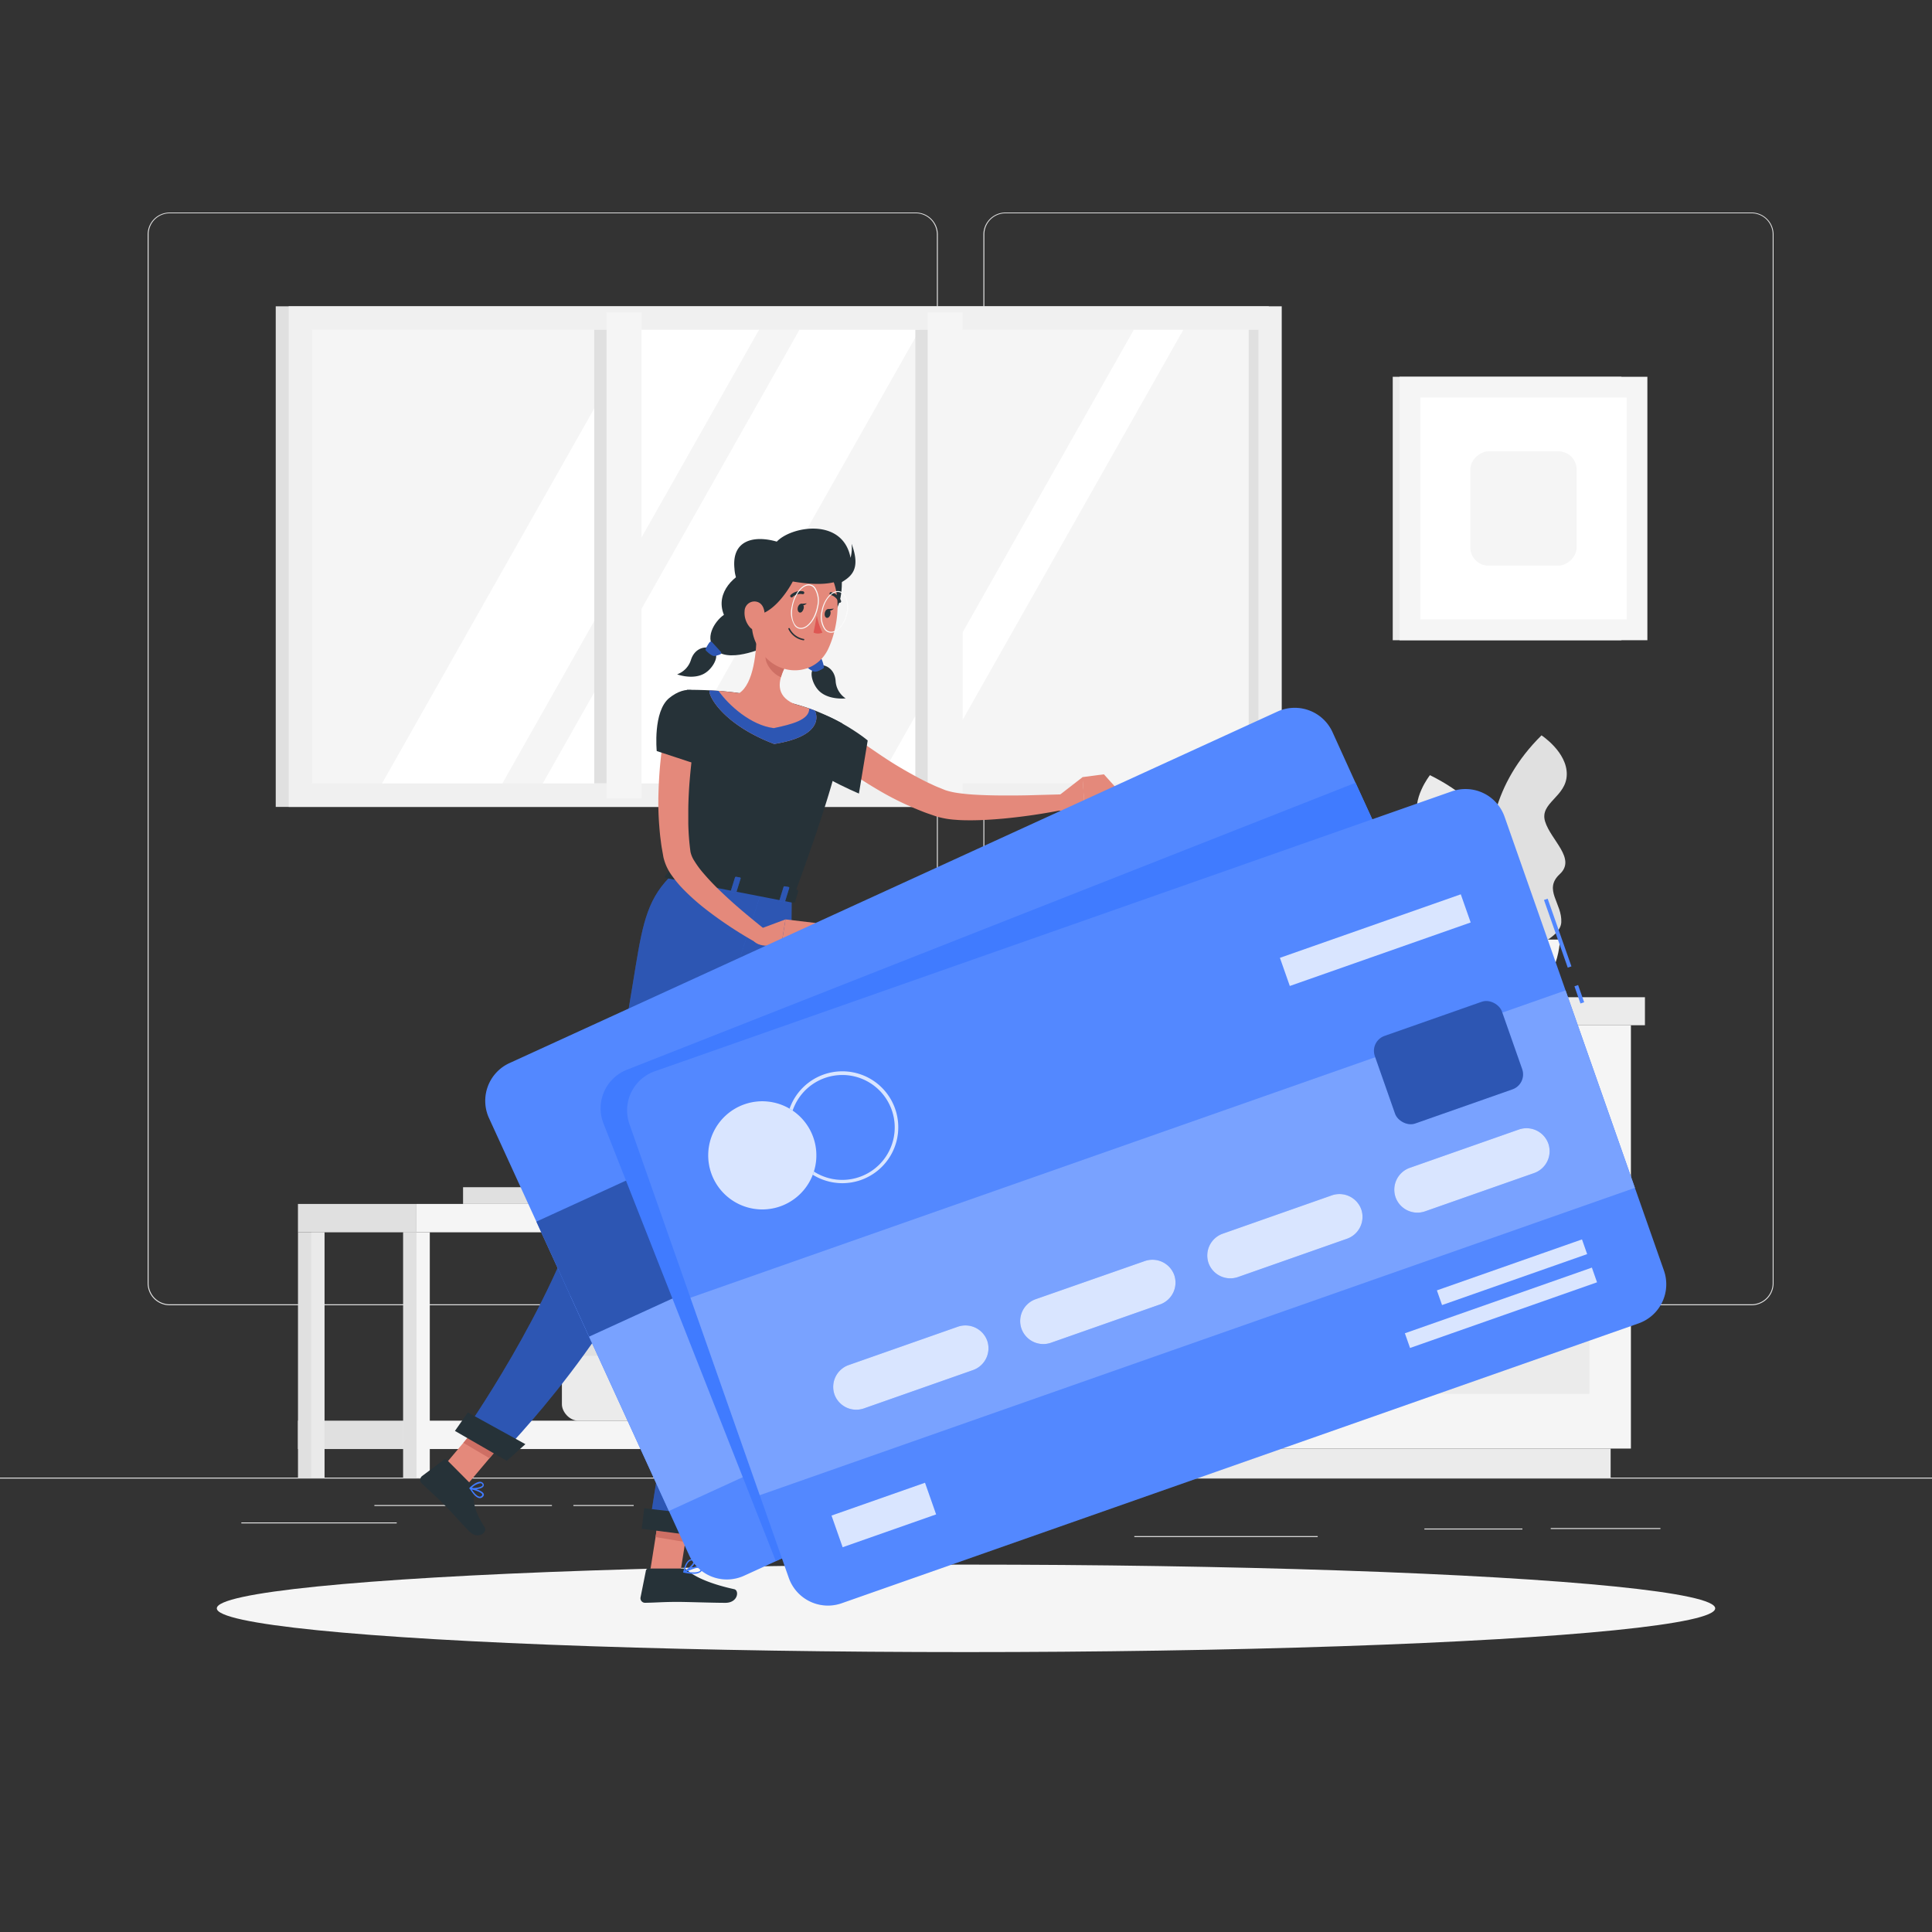 <svg xmlns="http://www.w3.org/2000/svg" viewBox="0 0 500 500"><rect x="0" y="0" width="500" height="500" fill="#333333" stroke="none"/><g id="background-complete--inject-293"><rect y="382.4" width="500" height="0.25" style="fill:#e0e0e0"></rect><rect x="401.33" y="395.46" width="28.39" height="0.25" style="fill:#e0e0e0"></rect><rect x="368.63" y="395.58" width="25.37" height="0.25" style="fill:#e0e0e0"></rect><rect x="242.47" y="389.79" width="34.15" height="0.25" style="fill:#e0e0e0"></rect><rect x="293.56" y="397.54" width="47.46" height="0.25" style="fill:#e0e0e0"></rect><rect x="96.89" y="389.5" width="45.95" height="0.25" style="fill:#e0e0e0"></rect><rect x="148.39" y="389.5" width="15.61" height="0.25" style="fill:#e0e0e0"></rect><rect x="62.46" y="394" width="40.21" height="0.25" style="fill:#e0e0e0"></rect><path d="M237,337.8H43.91a5.71,5.71,0,0,1-5.7-5.71V60.66A5.71,5.71,0,0,1,43.91,55H237a5.71,5.71,0,0,1,5.71,5.71V332.09A5.71,5.71,0,0,1,237,337.8ZM43.91,55.2a5.46,5.46,0,0,0-5.45,5.46V332.09a5.46,5.46,0,0,0,5.45,5.46H237a5.47,5.47,0,0,0,5.46-5.46V60.66A5.47,5.47,0,0,0,237,55.2Z" style="fill:#e0e0e0"></path><path d="M453.31,337.8H260.21a5.72,5.72,0,0,1-5.71-5.71V60.66A5.72,5.72,0,0,1,260.21,55h193.1A5.71,5.71,0,0,1,459,60.66V332.09A5.71,5.71,0,0,1,453.31,337.8ZM260.21,55.2a5.47,5.47,0,0,0-5.46,5.46V332.09a5.47,5.47,0,0,0,5.46,5.46h193.1a5.47,5.47,0,0,0,5.46-5.46V60.66a5.47,5.47,0,0,0-5.46-5.46Z" style="fill:#e0e0e0"></path><rect x="71.36" y="79.27" width="257" height="129.56" style="fill:#e0e0e0"></rect><rect x="74.71" y="79.27" width="257" height="129.56" style="fill:#f0f0f0"></rect><rect x="144.51" y="21.56" width="117.4" height="244.97" transform="translate(347.26 -59.17) rotate(90)" style="fill:#f5f5f5"></rect><polygon points="98.87 202.75 165.31 85.35 196.44 85.35 130.01 202.75 98.87 202.75" style="fill:#fff"></polygon><polygon points="140.46 202.75 206.9 85.35 238.03 85.35 171.6 202.75 140.46 202.75" style="fill:#fff"></polygon><polygon points="227 202.75 293.43 85.35 306.25 85.35 239.82 202.75 227 202.75" style="fill:#fff"></polygon><rect x="182.71" y="139.51" width="117.4" height="9.06" transform="translate(385.46 -97.37) rotate(90)" style="fill:#e0e0e0"></rect><rect x="99.61" y="139.51" width="117.4" height="9.06" transform="translate(302.36 -14.27) rotate(90)" style="fill:#e0e0e0"></rect><rect x="181.71" y="139.18" width="125.78" height="9.06" transform="translate(388.31 -100.88) rotate(90)" style="fill:#f5f5f5"></rect><rect x="98.61" y="139.18" width="125.78" height="9.06" transform="translate(305.21 -17.78) rotate(90)" style="fill:#f5f5f5"></rect><rect x="265.73" y="142.78" width="117.4" height="2.53" transform="translate(468.48 -180.39) rotate(90)" style="fill:#e0e0e0"></rect><path d="M391.84,247.08s-18.34-31.61,7.1-56.77c0,0,6.64,4.32,6.54,10.14s-7.11,7.29-5.61,12.15,8.13,9.62,3.79,13.63.69,7.59.4,12.5S391.84,247.08,391.84,247.08Z" style="fill:#e0e0e0"></path><path d="M394.72,252.25s7.43-35.78-24.65-51.64c0,0-4.93,6.2-3,11.69s9.05,4.68,9.15,9.76-4.68,11.69.71,14.13,1.73,7.42,3.56,12S394.72,252.25,394.72,252.25Z" style="fill:#ebebeb"></path><path d="M378.39,243.16s.32,14.92,12.66,14.92,12.67-14.92,12.67-14.92Z" style="fill:#f5f5f5"></path><path d="M292.76,246.46s.42,11.62,16.65,11.62,16.66-11.62,16.66-11.62Z" style="fill:#ebebeb"></path><path d="M330.43,249.34s.32,8.74,12.52,8.74,12.51-8.74,12.51-8.74Z" style="fill:#ebebeb"></path><rect x="276.87" y="265.33" width="27.32" height="109.57" style="fill:#ebebeb"></rect><rect x="282.11" y="374.89" width="134.72" height="7.51" style="fill:#ebebeb"></rect><rect x="304.18" y="265.33" width="117.89" height="109.57" transform="translate(726.26 640.22) rotate(180)" style="fill:#f5f5f5"></rect><rect x="314.92" y="275.92" width="96.41" height="38.86" transform="translate(726.26 590.7) rotate(180)" style="fill:#ebebeb"></rect><rect x="314.92" y="321.86" width="96.41" height="38.86" transform="translate(726.26 682.58) rotate(180)" style="fill:#ebebeb"></rect><path d="M374,280.18H352.31a2.67,2.67,0,0,1-2.67-2.66h0a2.68,2.68,0,0,1,2.67-2.67H374a2.68,2.68,0,0,1,2.67,2.67h0A2.67,2.67,0,0,1,374,280.18Z" style="fill:#f5f5f5"></path><path d="M374,326.12H352.31a2.67,2.67,0,0,1-2.67-2.66h0a2.68,2.68,0,0,1,2.67-2.67H374a2.68,2.68,0,0,1,2.67,2.67h0A2.67,2.67,0,0,1,374,326.12Z" style="fill:#f5f5f5"></path><rect x="304.18" y="258.08" width="121.53" height="7.25" style="fill:#ebebeb"></rect><rect x="273.05" y="258.08" width="31.14" height="7.25" transform="translate(577.23 523.4) rotate(180)" style="fill:#e0e0e0"></rect><rect x="360.44" y="97.51" width="59.18" height="68.18" style="fill:#ebebeb"></rect><rect x="362.21" y="97.51" width="64.13" height="68.18" style="fill:#f5f5f5"></rect><rect x="365.56" y="104.91" width="57.43" height="53.39" transform="translate(525.88 -262.68) rotate(90)" style="fill:#fff"></rect><rect x="379.48" y="117.85" width="29.59" height="27.51" rx="4.71" transform="translate(525.88 -262.68) rotate(90)" style="fill:#f5f5f5"></rect><rect x="262.22" y="318.92" width="6.87" height="63.48" style="fill:#e0e0e0"></rect><rect x="265.65" y="318.92" width="3.44" height="63.48" style="fill:#f5f5f5;opacity:0.5"></rect><path d="M239,336.7h-4.72a4.67,4.67,0,0,0,1.65-3.56H180a4.68,4.68,0,0,0,1.66,3.56H177a6.3,6.3,0,0,0-6.3,6.3v18.37a6.3,6.3,0,0,0,6.3,6.3H239a6.3,6.3,0,0,0,6.3-6.3V343A6.3,6.3,0,0,0,239,336.7Z" style="fill:#f5f5f5"></path><rect x="145.42" y="350.27" width="46.09" height="17.4" rx="4.24" style="fill:#ebebeb"></rect><rect x="145.42" y="346.43" width="46.09" height="4.46" rx="1.42" style="fill:#e0e0e0"></rect><path d="M195.76,290.57s.65,21,25.25,21,25.25-21,25.25-21Z" style="fill:#ebebeb"></path><rect x="77.12" y="311.58" width="30.68" height="7.34" transform="translate(184.91 630.5) rotate(180)" style="fill:#e0e0e0"></rect><rect x="107.8" y="311.58" width="185.1" height="7.34" style="fill:#f5f5f5"></rect><rect x="77.12" y="367.67" width="30.68" height="7.34" transform="translate(184.91 742.68) rotate(180)" style="fill:#e0e0e0"></rect><rect x="77.12" y="318.92" width="6.87" height="63.48" style="fill:#e0e0e0"></rect><rect x="80.55" y="318.92" width="3.44" height="63.48" style="fill:#f5f5f5;opacity:0.5"></rect><rect x="104.36" y="318.92" width="6.87" height="63.48" style="fill:#f5f5f5"></rect><rect x="104.36" y="318.92" width="3.44" height="63.48" style="fill:#e0e0e0"></rect><rect x="286.02" y="318.92" width="6.87" height="63.48" style="fill:#f5f5f5"></rect><rect x="286.02" y="318.92" width="3.44" height="63.48" style="fill:#e0e0e0"></rect><rect x="107.8" y="367.67" width="185.1" height="7.34" style="fill:#f5f5f5"></rect><rect x="119.84" y="307.25" width="37.32" height="4.33" style="fill:#e0e0e0"></rect><rect x="157.16" y="307.25" width="13.37" height="4.33" transform="translate(327.69 618.82) rotate(180)" style="fill:#ebebeb"></rect></g><g id="Shadow--inject-293"><ellipse cx="250" cy="416.24" rx="193.89" ry="11.32" style="fill:#f5f5f5"></ellipse></g><g id="Character--inject-293"><path d="M217.87,150.7c.07,11.85-8.42,11.73-8.25,8.05s-1.93-12.49,0-11.64S217.84,145.46,217.87,150.7Z" style="fill:#263238"></path><path d="M212.53,172.16c1.17-.09,3.52,1,3.73,4.09a5.81,5.81,0,0,0,2.59,4.49s-3.89.47-6.44-1.55c-2.08-1.63-3-5.2-1.91-6A5.49,5.49,0,0,1,212.53,172.16Z" style="fill:#263238"></path><path d="M211,163.74c2,1.77,3.83,6.45-.68,8.67s-11.6-2.95-11.6-2.95l7.79-3.61Z" style="fill:#263238"></path><path d="M213.22,172.59a8.94,8.94,0,0,0-.54-1.89.41.41,0,0,0-.61-.2l-2.77,1.85a.41.41,0,0,0,0,.68,6.82,6.82,0,0,0,1.28.74c.65.26,2-.48,2.46-.8A.39.39,0,0,0,213.22,172.59Z" style="fill:#407BFF"></path><path d="M213.22,172.59a8.94,8.94,0,0,0-.54-1.89.41.41,0,0,0-.61-.2l-2.77,1.85a.41.41,0,0,0,0,.68,6.82,6.82,0,0,0,1.28.74c.65.26,2-.48,2.46-.8A.39.39,0,0,0,213.22,172.59Z" style="opacity:0.3"></path><path d="M183.41,167.68c-1.11-.37-3.65.13-4.59,3.09a5.83,5.83,0,0,1-3.58,3.75s3.67,1.38,6.63,0c2.4-1.09,4.1-4.35,3.27-5.39A5.27,5.27,0,0,0,183.41,167.68Z" style="fill:#263238"></path><path d="M194.43,147.33c-4.05,1.1-9.5,5.9-7.08,11.79-2.39,1.63-5.45,6.32-1.87,9.32,3.85,3.23,13.32-1.3,13.32-1.3l.07-1.54L200,154.14Z" style="fill:#263238"></path><path d="M182.64,167.94a8.91,8.91,0,0,1,1-1.71.42.42,0,0,1,.65,0l2.24,2.45a.42.42,0,0,1-.15.67,7.06,7.06,0,0,1-1.41.41c-.7.1-1.78-.93-2.2-1.35A.42.42,0,0,1,182.64,167.94Z" style="fill:#407BFF"></path><path d="M182.64,167.94a8.91,8.91,0,0,1,1-1.71.42.42,0,0,1,.65,0l2.24,2.45a.42.42,0,0,1-.15.67,7.06,7.06,0,0,1-1.41.41c-.7.1-1.78-.93-2.2-1.35A.42.42,0,0,1,182.64,167.94Z" style="opacity:0.3"></path><path d="M219.08,189.07c1.91,1.48,4,3.06,6.1,4.5s4.21,2.89,6.38,4.22,4.37,2.57,6.59,3.75l1.67.85,1.7.79c.56.27,1.13.51,1.71.73l.85.35c.29.11.6.25.78.3a19.29,19.29,0,0,0,3.2.69c1.18.17,2.42.29,3.68.38,2.51.16,5.09.23,7.68.24s5.21,0,7.82-.08,5.25-.14,7.85-.22l.49,3.93a154,154,0,0,1-15.89,2.35c-2.69.24-5.39.42-8.15.44-1.38,0-2.78,0-4.22-.13a22.47,22.47,0,0,1-4.58-.75c-.46-.12-.75-.24-1.09-.35l-1-.35c-.67-.22-1.33-.46-2-.73l-1.94-.78-1.9-.84a75.75,75.75,0,0,1-7.33-3.8c-2.36-1.39-4.68-2.83-6.92-4.37s-4.4-3.13-6.6-5Z" style="fill:#e4897b"></path><path d="M208.7,184.58c2.49-1.94,12.74,4.41,15.86,7.06l-2.27,13.73s-14.75-6.18-15.64-10.4C205.73,190.56,206.82,186.06,208.7,184.58Z" style="fill:#263238"></path><path d="M274,205.91l6.18-4.79.49,7.41s-4.26,2.64-7.07,1Z" style="fill:#e4897b"></path><polygon points="285.69 200.39 288.85 203.91 280.63 208.53 280.14 201.12 285.69 200.39" style="fill:#e4897b"></polygon><polygon points="168.28 406.47 176.07 407.05 178.91 389.12 171.13 388.54 168.28 406.47" style="fill:#e4897b"></polygon><polygon points="113.17 381.41 119.78 385.57 131.55 371.61 124.94 367.44 113.17 381.41" style="fill:#e4897b"></polygon><path d="M121.87,384.08l-6.19-6.23a.62.62,0,0,0-.82-.06L109.23,382a1.26,1.26,0,0,0-.1,1.87c2.19,2.13,3.36,3.05,6.08,5.79,1.67,1.69,3.94,4.32,6.25,6.65s4.73.16,4-1c-3.38-5.27-2.77-7.24-3-9.92A2.07,2.07,0,0,0,121.87,384.08Z" style="fill:#263238"></path><path d="M176.59,405.93h-8.78a.66.66,0,0,0-.65.54l-1.39,6.94A1.18,1.18,0,0,0,167,414.8c3.06-.05,4.55-.23,8.41-.23,2.37,0,9,.24,12.31.24s3.64-3.24,2.29-3.53c-6.05-1.32-10.13-3.13-12.1-4.87A1.93,1.93,0,0,0,176.59,405.93Z" style="fill:#263238"></path><polygon points="178.91 389.12 177.33 399.08 169.65 397.79 171.12 388.55 178.91 389.12" style="fill:#ce6f64"></polygon><polygon points="124.94 367.45 131.55 371.61 126.68 377.39 119.92 373.4 124.94 367.45" style="fill:#ce6f64"></polygon><path d="M174.2,226.13l31.14,6.07c16.09-43.57,12.59-45,12.59-45a62.53,62.53,0,0,0-7-3.3l-.42-.16c-2-.73-2.4-.84-5.06-1.62-4.58-1.09-8.85-2-14.14-2.75l-1-.14c-1-.12-1.91-.22-2.83-.31-.62-.07-1.24-.11-1.83-.15l-2-.11c-3.42-.17-5.87-.12-5.87-.12C178.73,205.75,177.19,213.56,174.2,226.13Z" style="fill:#263238"></path><path d="M195.81,163.74c0,4.72-.73,13.23-4.51,15.65,0,0,.35,4.86,8.8,6.5,9.3,1.81,5.34-3.75,5.34-3.75-4.83-2.2-4-5.94-2.4-9.3Z" style="fill:#e4897b"></path><path d="M198.76,167.45l4.28,5.39a15.19,15.19,0,0,0-.92,2.42c-1.89-.66-4.14-3.3-4-5.37A7,7,0,0,1,198.76,167.45Z" style="fill:#ce6f64"></path><path d="M195.36,152.9c-1,7.69-1.61,10.92,1.47,15.57,4.63,7,14.29,6.55,17.58-.68,3-6.51,4.12-18-2.73-22.45A10.57,10.57,0,0,0,195.36,152.9Z" style="fill:#e4897b"></path><path d="M220.39,140.72a9.76,9.76,0,0,1-.27,3.64,10.24,10.24,0,0,0-.29-1.19c-2.74-9.06-15.08-6.9-18.8-3-6-1.72-11.71-.35-10.95,7a9.14,9.14,0,0,0,1.95,5.2c-.93,2.58,0,6.69,3.07,6.81,4.32.17,8.42-5.55,10.07-8.69,3,.51,7.32,1,10.6.2.55.33,1,.56,1,.56C220.26,149.38,222.92,147.57,220.39,140.72Z" style="fill:#263238"></path><path d="M192.7,158.15a5.69,5.69,0,0,0,1.31,4.12c1.3,1.51,3,.62,3.61-1.17.51-1.62.44-4.35-1.3-5.2A2.54,2.54,0,0,0,192.7,158.15Z" style="fill:#e4897b"></path><path d="M204.87,232.2s.12,61.82-4.94,85.1c-5.26,24.22-20.73,79.32-20.73,79.32L168,395.17s8.77-55.66,12.5-79.73c4.07-26.23,1.58-87.68,1.58-87.68Z" style="fill:#407BFF"></path><path d="M204.87,232.2s.12,61.82-4.94,85.1c-5.26,24.22-20.73,79.32-20.73,79.32L168,395.17s8.77-55.66,12.5-79.73c4.07-26.23,1.58-87.68,1.58-87.68Z" style="opacity:0.3"></path><polygon points="181.11 397.59 166.08 395.65 166.72 390.33 183.78 392.33 181.11 397.59" style="fill:#263238"></polygon><path d="M197.12,230.6s-16.77,51.09-25.1,80.52c-8.78,31.05-42.44,65.39-42.44,65.39l-9.65-5.58s23-32.6,31.45-61.57c17.21-58.81,10.14-71.27,22.82-83.23Z" style="fill:#407BFF"></path><path d="M197.12,230.6s-16.77,51.09-25.1,80.52c-8.78,31.05-42.44,65.39-42.44,65.39l-9.65-5.58s23-32.6,31.45-61.57c17.21-58.81,10.14-71.27,22.82-83.23Z" style="opacity:0.3"></path><polygon points="131.15 378.06 117.74 370.32 121.08 365.54 135.97 373.75 131.15 378.06" style="fill:#263238"></polygon><path d="M206.46,157.27c-.12.62.11,1.18.52,1.26s.83-.36,1-1-.11-1.19-.52-1.27S206.58,156.65,206.46,157.27Z" style="fill:#263238"></path><path d="M213.45,158.63c-.12.62.11,1.19.52,1.27s.83-.36.95-1-.11-1.19-.52-1.26S213.57,158,213.45,158.63Z" style="fill:#263238"></path><path d="M214.22,157.65l1.57-.13S214.8,158.53,214.22,157.65Z" style="fill:#263238"></path><path d="M211.4,159.34a16.69,16.69,0,0,0,1.44,4.37,2.7,2.7,0,0,1-2.29,0Z" style="fill:#de5753"></path><path d="M207.93,165.71h0a5.25,5.25,0,0,1-3.89-2.92.18.18,0,0,1,.1-.24.19.19,0,0,1,.24.1,5,5,0,0,0,3.62,2.7.18.18,0,0,1,.15.21A.19.19,0,0,1,207.93,165.71Z" style="fill:#263238"></path><path d="M204.87,154.61a.37.37,0,0,1-.25-.64,3.7,3.7,0,0,1,3.25-.93.38.38,0,0,1,.26.46.37.37,0,0,1-.45.26h0a3,3,0,0,0-2.57.76A.36.36,0,0,1,204.87,154.61Z" style="fill:#263238"></path><path d="M217.33,156a.36.36,0,0,1-.34-.23,3,3,0,0,0-2-1.79.37.37,0,0,1-.3-.43.39.39,0,0,1,.43-.3,3.69,3.69,0,0,1,2.54,2.23.37.37,0,0,1-.2.49Z" style="fill:#263238"></path><path d="M207.3,162.75a2,2,0,0,1-1.6-.79,6.33,6.33,0,0,1-.8-5c.57-3.16,2.55-5.73,4.42-5.73a2.07,2.07,0,0,1,1.61.8,6.36,6.36,0,0,1,.8,5C211.16,160.19,209.17,162.75,207.3,162.75Zm2-11.24c-1.75,0-3.63,2.48-4.18,5.52-.35,2-.07,3.8.75,4.77a1.8,1.8,0,0,0,1.41.7c1.76,0,3.63-2.47,4.18-5.51l.12,0-.12,0a6,6,0,0,0-.75-4.77A1.81,1.81,0,0,0,209.32,151.51Z" style="fill:#fafafa"></path><path d="M215.07,163.75h0a2.17,2.17,0,0,1-1.67-.84,5.83,5.83,0,0,1-.81-4.63c.51-2.94,2.43-5.32,4.28-5.32h0a2.17,2.17,0,0,1,1.67.85,5.86,5.86,0,0,1,.81,4.62h0C218.85,161.38,216.93,163.75,215.07,163.75Zm1.77-10.54c-1.74,0-3.54,2.29-4,5.12a5.68,5.68,0,0,0,.76,4.42,1.94,1.94,0,0,0,1.48.75h0c1.74,0,3.55-2.28,4-5.11h0a5.72,5.72,0,0,0-.75-4.42,1.94,1.94,0,0,0-1.48-.76Z" style="fill:#fafafa"></path><path d="M124.17,387.71h0c-1,0-2.05-1.54-2.59-2.43a.18.18,0,0,1,0-.2.21.21,0,0,1,.19-.08c.32.07,3.07.67,3.42,1.61a.61.61,0,0,1-.11.62A1.06,1.06,0,0,1,124.17,387.71Zm-2.09-2.25c.77,1.16,1.52,1.85,2.06,1.88a.7.7,0,0,0,.6-.33.25.25,0,0,0,.05-.27C124.61,386.24,123.18,385.74,122.08,385.46Z" style="fill:#407BFF"></path><path d="M122.53,385.46a3.61,3.61,0,0,1-.9-.1.21.21,0,0,1-.13-.13.24.24,0,0,1,0-.18c.07-.06,1.6-1.57,2.73-1.57h.08a1,1,0,0,1,.72.38.66.66,0,0,1,.08.81C124.79,385.21,123.51,385.46,122.53,385.46Zm-.45-.39c.94.11,2.46-.16,2.77-.61.05-.07.09-.18-.06-.37a.57.57,0,0,0-.46-.24A4.23,4.23,0,0,0,122.08,385.07Z" style="fill:#407BFF"></path><path d="M179.46,407.3A13.23,13.23,0,0,1,177,407a.19.19,0,0,1-.15-.16.19.19,0,0,1,.1-.19c.37-.18,3.58-1.78,4.51-1.24a.6.6,0,0,1,.28.5,1.05,1.05,0,0,1-.39.89A3,3,0,0,1,179.46,407.3Zm-1.83-.54c1.71.28,3,.21,3.5-.22a.73.73,0,0,0,.25-.6.21.21,0,0,0-.1-.19C180.78,405.46,179,406.14,177.63,406.76Z" style="fill:#407BFF"></path><path d="M177.05,407a.2.2,0,0,1-.11,0,.18.18,0,0,1-.08-.18c0-.14.48-3.32,2.22-3.32h.15c.5.05.64.3.67.51.14.88-1.8,2.58-2.78,3Zm2-3.16c-1.13,0-1.63,1.84-1.8,2.64,1-.59,2.33-1.92,2.25-2.45,0,0,0-.16-.35-.19Z" style="fill:#407BFF"></path><path d="M207.23,156.29l1.57-.14S207.81,157.17,207.23,156.29Z" style="fill:#263238"></path><path d="M200.36,192.54c-13-4.93-17.06-12.31-16.75-13.86h0l2,.12.34,0c.48,0,1,.07,1.49.13.92.08,1.87.18,2.83.31l1,.14a100.71,100.71,0,0,1,14.14,2.75c2.12.62,2.82.82,4,1.24l1.05.38.42.16C211.92,186.15,211.69,190.73,200.36,192.54Z" style="fill:#e4897b"></path><path d="M200.36,192.54c-13-4.93-17.06-12.31-16.75-13.86h0l2,.12.34,0c2.64,3.75,8.42,8.93,14.31,9.64,4.74-1,9.21-2.14,9.17-5.07l1.05.38.42.16C211.92,186.15,211.69,190.73,200.36,192.54Z" style="fill:#407BFF"></path><path d="M200.36,192.54c-13-4.93-17.06-12.31-16.75-13.86h0l2,.12.34,0c2.64,3.75,8.42,8.93,14.31,9.64,4.74-1,9.21-2.14,9.17-5.07l1.05.38.42.16C211.92,186.15,211.69,190.73,200.36,192.54Z" style="opacity:0.3"></path><path d="M174.09,224.21l-2,2.52c-.15.19.07.46.43.53l32.66,6.36c.28.06.54,0,.59-.21l.82-2.73c.06-.19-.15-.4-.46-.46l-31.54-6.14A.58.58,0,0,0,174.09,224.21Z" style="fill:#263238"></path><path d="M177.64,228.56l-.84-.16c-.17,0-.28-.14-.25-.25l1.1-3.54c0-.11.2-.16.36-.13l.85.16c.17,0,.28.15.25.25l-1.1,3.55A.32.32,0,0,1,177.64,228.56Z" style="fill:#407BFF"></path><path d="M177.64,228.56l-.84-.16c-.17,0-.28-.14-.25-.25l1.1-3.54c0-.11.2-.16.36-.13l.85.16c.17,0,.28.15.25.25l-1.1,3.55A.32.32,0,0,1,177.64,228.56Z" style="opacity:0.3"></path><path d="M179.86,190.61c-.38,2.37-.74,5-1,7.46s-.49,5-.61,7.56q-.1,1.89-.12,3.78c0,1.25,0,2.5,0,3.75a63.85,63.85,0,0,0,.57,7.32,7,7,0,0,0,1,2.33,23.63,23.63,0,0,0,2,2.78,62.78,62.78,0,0,0,5.12,5.39c1.83,1.76,3.75,3.46,5.72,5.12s4,3.31,6,4.9l-2.15,3.32a104.32,104.32,0,0,1-13.46-8.79,57.61,57.61,0,0,1-6.2-5.5,28.62,28.62,0,0,1-2.83-3.41,13,13,0,0,1-2.21-4.79l-.37-2.12c-.13-.69-.22-1.38-.3-2.06-.2-1.38-.31-2.75-.42-4.12a77.34,77.34,0,0,1-.19-8.19c.08-2.71.23-5.41.5-8.1s.61-5.33,1.15-8.11Z" style="fill:#e4897b"></path><path d="M173.22,180.63c-4.28,3.46-3.26,13.74-3.26,13.74l14.4,4.74S183.7,187.26,183,183C182.14,177.93,177.42,177.22,173.22,180.63Z" style="fill:#263238"></path><path d="M196.78,240.36l6.51-2.42-1,6.19s-4.72,1.7-7.14-.48Z" style="fill:#e4897b"></path><polygon points="211.04 238.86 211.04 243.64 202.29 244.13 203.29 237.94 211.04 238.86" style="fill:#e4897b"></polygon><path d="M202.79,233.46l-.84-.16c-.17,0-.28-.14-.25-.25l1.1-3.54c0-.11.2-.16.37-.13l.84.16c.17,0,.28.15.25.25l-1.1,3.55C203.13,233.44,203,233.5,202.79,233.46Z" style="fill:#407BFF"></path><path d="M202.79,233.46l-.84-.16c-.17,0-.28-.14-.25-.25l1.1-3.54c0-.11.2-.16.37-.13l.84.16c.17,0,.28.15.25.25l-1.1,3.55C203.13,233.44,203,233.5,202.79,233.46Z" style="opacity:0.3"></path><path d="M190.22,231l-.85-.16c-.17,0-.28-.14-.24-.25l1.1-3.54c0-.11.19-.16.36-.13l.85.16c.16,0,.28.15.24.25l-1.1,3.55C190.55,231,190.39,231.05,190.22,231Z" style="fill:#407BFF"></path><path d="M190.22,231l-.85-.16c-.17,0-.28-.14-.24-.25l1.1-3.54c0-.11.19-.16.36-.13l.85.16c.16,0,.28.15.24.25l-1.1,3.55C190.55,231,190.39,231.05,190.22,231Z" style="opacity:0.3"></path><path d="M126.53,289.31l51.84,113.22a10.73,10.73,0,0,0,14.18,5.27l8.23-3.76,190.57-87.25a10.72,10.72,0,0,0,5.28-14.17l-45.81-100-6-13.21a10.74,10.74,0,0,0-14.18-5.27l-198.81,91A10.74,10.74,0,0,0,126.53,289.31Z" style="fill:#407BFF"></path><path d="M126.53,289.31l51.84,113.22a10.73,10.73,0,0,0,14.18,5.27l8.23-3.76,190.57-87.25a10.72,10.72,0,0,0,5.28-14.17l-45.81-100-6-13.21a10.74,10.74,0,0,0-14.18-5.27l-198.81,91A10.74,10.74,0,0,0,126.53,289.31Z" style="fill:#fff;opacity:0.1"></path><rect x="149.45" y="282.52" width="240.04" height="61.36" transform="translate(644.86 485.79) rotate(155.4)" style="fill:#407BFF"></rect><rect x="149.45" y="282.52" width="240.04" height="61.36" transform="translate(644.86 485.79) rotate(155.4)" style="fill:#fff;opacity:0.3"></rect><rect x="216.54" y="291.72" width="151.69" height="21.96" transform="translate(684.25 456.21) rotate(155.4)" style="fill:#407BFF"></rect><rect x="216.54" y="291.72" width="151.69" height="21.96" transform="translate(684.25 456.21) rotate(155.4)" style="fill:#fff;opacity:0.8"></rect><rect x="134.75" y="264.71" width="240.04" height="32.74" transform="translate(603.41 430.59) rotate(155.4)" style="fill:#407BFF"></rect><rect x="134.75" y="264.71" width="240.04" height="32.74" transform="translate(603.41 430.59) rotate(155.4)" style="opacity:0.3"></rect><path d="M156.17,290.73,200.78,404l190.57-87.25a10.72,10.72,0,0,0,5.28-14.17l-45.81-100L162.21,276.86A10.73,10.73,0,0,0,156.17,290.73Z" style="fill:#407BFF;mix-blend-mode:multiply"></path><rect x="408.21" y="254.99" width="1" height="4.71" transform="translate(-62.19 150.01) rotate(-19.36)" style="fill:#407BFF"></rect><rect x="408.21" y="254.99" width="1" height="4.71" transform="translate(-62.19 150.01) rotate(-19.36)" style="fill:#fff;opacity:0.1"></rect><rect x="402.64" y="232.21" width="1" height="18.56" transform="translate(-57.25 147.23) rotate(-19.35)" style="fill:#407BFF"></rect><rect x="402.64" y="232.21" width="1" height="18.56" transform="translate(-57.25 147.23) rotate(-19.35)" style="fill:#fff;opacity:0.1"></rect><path d="M169.44,277.25l206.3-72.45a10.72,10.72,0,0,1,13.63,6.55l41.26,117.49a10.73,10.73,0,0,1-6.54,13.64l-206.3,72.45a10.74,10.74,0,0,1-13.64-6.55L162.89,290.89A10.73,10.73,0,0,1,169.44,277.25Z" style="fill:#407BFF"></path><path d="M169.44,277.25l206.3-72.45a10.72,10.72,0,0,1,13.63,6.55l41.26,117.49a10.73,10.73,0,0,1-6.54,13.64l-206.3,72.45a10.74,10.74,0,0,1-13.64-6.55L162.89,290.89A10.73,10.73,0,0,1,169.44,277.25Z" style="fill:#fff;opacity:0.1"></path><rect x="180.88" y="294.55" width="240.04" height="54.17" transform="translate(691.37 525.4) rotate(160.65)" style="fill:#407BFF"></rect><rect x="180.88" y="294.55" width="240.04" height="54.17" transform="translate(691.37 525.4) rotate(160.65)" style="fill:#fff;opacity:0.3"></rect><rect x="331.11" y="239.45" width="49.62" height="7.73" transform="translate(772.36 354.95) rotate(160.65)" style="fill:#407BFF"></rect><rect x="331.11" y="239.45" width="49.62" height="7.73" transform="translate(772.36 354.95) rotate(160.65)" style="fill:#fff;opacity:0.8"></rect><rect x="371.4" y="327.25" width="39.81" height="4.04" transform="translate(869.61 510.27) rotate(160.65)" style="fill:#407BFF"></rect><rect x="371.4" y="327.25" width="39.81" height="4.04" transform="translate(869.61 510.27) rotate(160.65)" style="fill:#fff;opacity:0.8"></rect><rect x="362.79" y="336.44" width="51.3" height="4.04" transform="translate(867.09 529.09) rotate(160.65)" style="fill:#407BFF"></rect><rect x="362.79" y="336.44" width="51.3" height="4.04" transform="translate(867.09 529.09) rotate(160.65)" style="fill:#fff;opacity:0.8"></rect><rect x="215.9" y="387.74" width="25.65" height="8.69" transform="translate(574.45 686.23) rotate(160.65)" style="fill:#407BFF"></rect><rect x="215.9" y="387.74" width="25.65" height="8.69" transform="translate(574.45 686.23) rotate(160.65)" style="fill:#fff;opacity:0.8"></rect><path d="M368.79,313.5l28.26-9.92a6,6,0,0,0,3.66-7.61h0a6,6,0,0,0-7.61-3.66l-28.27,9.93a6,6,0,0,0-3.66,7.61h0A6,6,0,0,0,368.79,313.5Z" style="fill:#407BFF"></path><path d="M320.38,330.5l28.27-9.93A6,6,0,0,0,352.3,313h0a6,6,0,0,0-7.61-3.65l-28.26,9.93a6,6,0,0,0-3.66,7.61h0A6,6,0,0,0,320.38,330.5Z" style="fill:#407BFF"></path><path d="M272,347.5l28.27-9.93A6,6,0,0,0,303.9,330h0a6,6,0,0,0-7.61-3.65L268,336.24a6,6,0,0,0-3.65,7.61h0A6,6,0,0,0,272,347.5Z" style="fill:#407BFF"></path><path d="M223.57,364.5l28.27-9.93A6,6,0,0,0,255.5,347h0a6,6,0,0,0-7.61-3.65l-28.27,9.93a6,6,0,0,0-3.66,7.61h0A6,6,0,0,0,223.57,364.5Z" style="fill:#407BFF"></path><g style="opacity:0.8"><path d="M368.79,313.5l28.26-9.92a6,6,0,0,0,3.66-7.61h0a6,6,0,0,0-7.61-3.66l-28.27,9.93a6,6,0,0,0-3.66,7.61h0A6,6,0,0,0,368.79,313.5Z" style="fill:#fff"></path><path d="M320.38,330.5l28.27-9.93A6,6,0,0,0,352.3,313h0a6,6,0,0,0-7.61-3.65l-28.26,9.93a6,6,0,0,0-3.66,7.61h0A6,6,0,0,0,320.38,330.5Z" style="fill:#fff"></path><path d="M272,347.5l28.27-9.93A6,6,0,0,0,303.9,330h0a6,6,0,0,0-7.61-3.65L268,336.24a6,6,0,0,0-3.65,7.61h0A6,6,0,0,0,272,347.5Z" style="fill:#fff"></path><path d="M223.57,364.5l28.27-9.93A6,6,0,0,0,255.5,347h0a6,6,0,0,0-7.61-3.65l-28.27,9.93a6,6,0,0,0-3.66,7.61h0A6,6,0,0,0,223.57,364.5Z" style="fill:#fff"></path></g><rect x="357.45" y="263.01" width="34.86" height="24.02" rx="4.1" transform="translate(819.7 410.28) rotate(160.65)" style="fill:#407BFF"></rect><rect x="357.45" y="263.01" width="34.86" height="24.02" rx="4.1" transform="translate(819.7 410.28) rotate(160.65)" style="opacity:0.3"></rect><path d="M218,306.21a14.48,14.48,0,1,1,4.8-.82A14.43,14.43,0,0,1,218,306.21Zm0-28a13.75,13.75,0,0,0-4.51.77,13.58,13.58,0,0,0-8.31,17.31h0a13.57,13.57,0,1,0,12.82-18.08Z" style="fill:#407BFF"></path><path d="M218,306.21a14.48,14.48,0,1,1,4.8-.82A14.43,14.43,0,0,1,218,306.21Zm0-28a13.75,13.75,0,0,0-4.51.77,13.58,13.58,0,0,0-8.31,17.31h0a13.57,13.57,0,1,0,12.82-18.08Z" style="fill:#fff;opacity:0.8"></path><path d="M184.08,303.67a14,14,0,1,0,8.58-17.88A14,14,0,0,0,184.08,303.67Z" style="fill:#407BFF"></path><path d="M184.08,303.67a14,14,0,1,0,8.58-17.88A14,14,0,0,0,184.08,303.67Z" style="fill:#fff;opacity:0.8"></path></g></svg>
